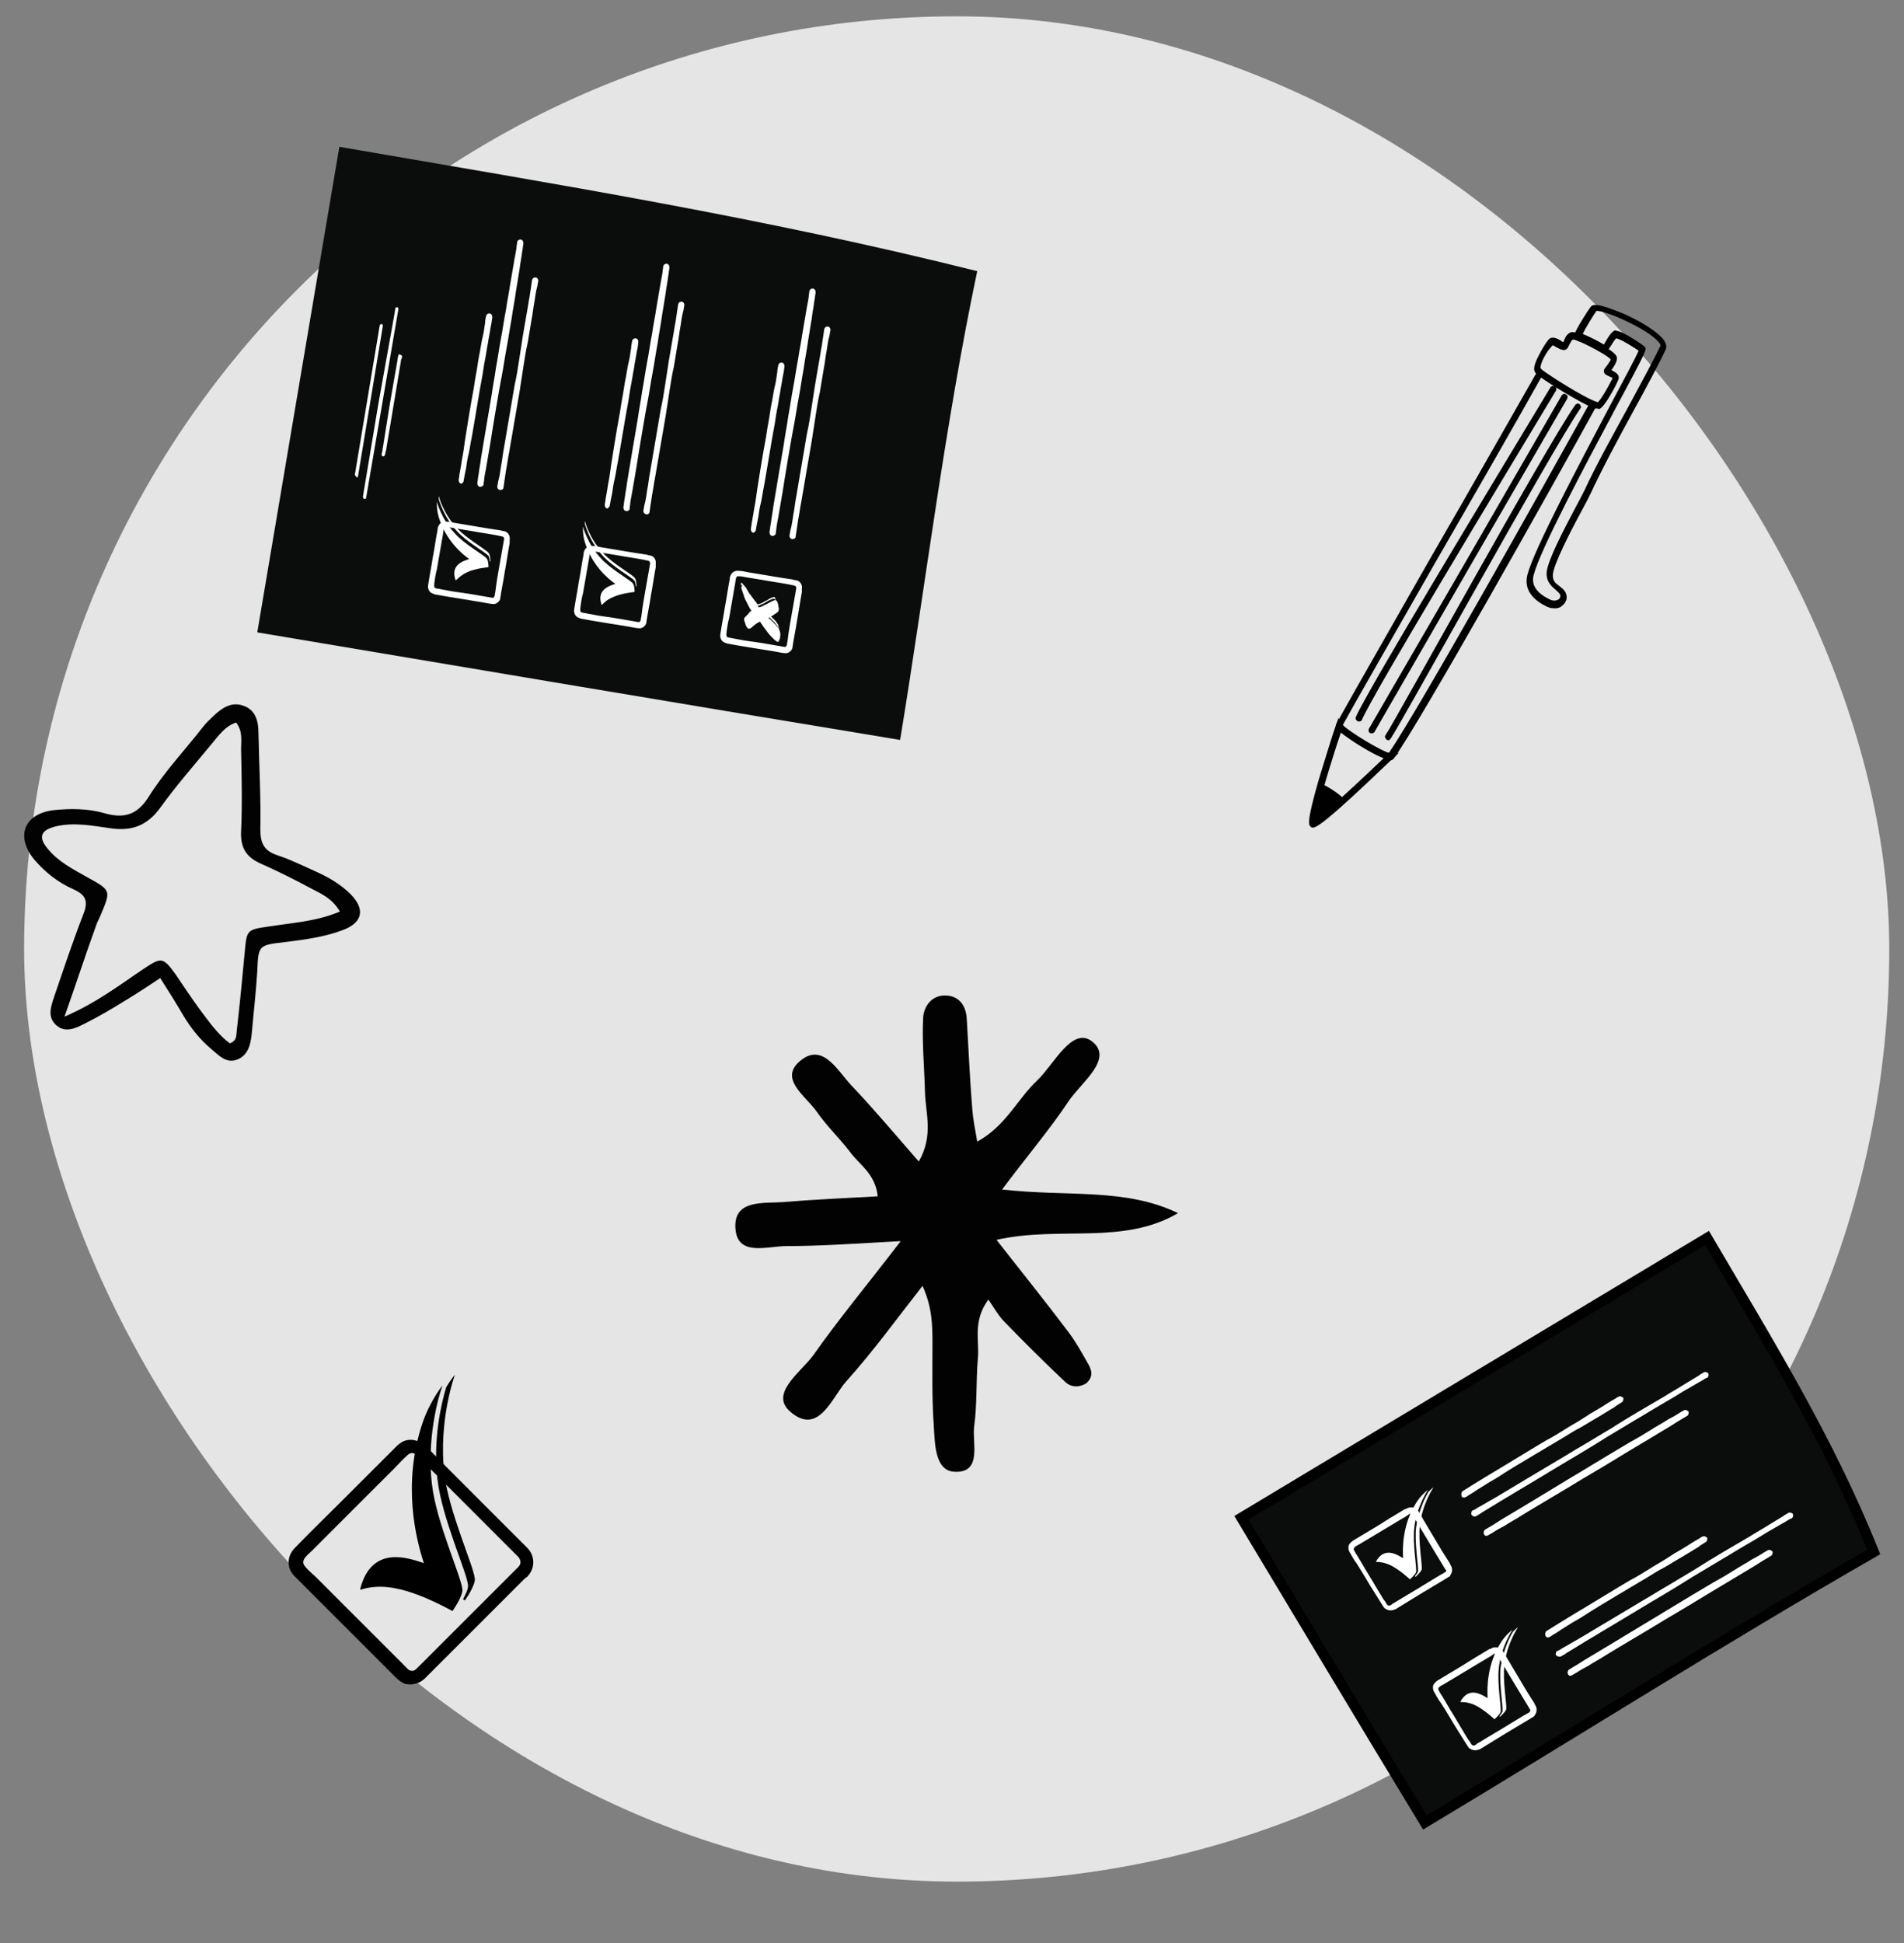 <svg width="49" height="50" viewBox="0 0 49 50" fill="none" xmlns="http://www.w3.org/2000/svg">
<rect x="0" y="0" width="49" height="50" fill="#808080" stroke="none"/>
<rect x="0.621" y="0.42" width="48" height="48" rx="24" fill="#E5E5E5"/>
<g clip-path="url(#clip0_741_26627)">
<path d="M25.149 6.978C24.317 10.93 23.821 15.041 23.165 19.041C17.645 18.13 12.141 17.201 6.621 16.273C7.325 12.114 8.029 7.938 8.733 3.778C14.301 4.738 19.661 5.602 25.149 6.978Z" fill="#0B0C0C"/>
<path d="M12.973 13.873C12.941 14.05 12.909 14.242 12.877 14.418C12.829 14.69 12.781 14.945 12.749 15.217C12.749 15.249 12.733 15.281 12.733 15.313C12.733 15.345 12.717 15.361 12.701 15.377C12.685 15.393 12.653 15.377 12.637 15.377C12.605 15.377 12.573 15.361 12.541 15.361C12.269 15.313 11.997 15.265 11.741 15.233C11.613 15.217 11.485 15.185 11.373 15.169C11.325 15.153 11.261 15.153 11.213 15.137C11.149 15.121 11.181 15.025 11.181 14.977C11.197 14.866 11.213 14.754 11.245 14.642C11.293 14.37 11.341 14.082 11.389 13.809C11.405 13.745 11.405 13.681 11.421 13.617C11.437 13.537 11.501 13.569 11.565 13.569C11.821 13.617 12.061 13.649 12.317 13.697C12.525 13.729 12.733 13.761 12.941 13.809C12.941 13.809 12.973 13.825 12.973 13.873C12.957 13.97 13.101 13.986 13.117 13.889C13.133 13.777 13.069 13.681 12.957 13.665C12.941 13.665 12.925 13.665 12.893 13.649C12.781 13.633 12.669 13.617 12.573 13.601C12.285 13.553 11.997 13.505 11.709 13.457C11.645 13.441 11.565 13.425 11.501 13.425C11.405 13.409 11.309 13.457 11.277 13.553C11.261 13.585 11.261 13.601 11.261 13.633C11.213 13.873 11.181 14.13 11.133 14.37C11.101 14.594 11.053 14.818 11.021 15.041C11.005 15.105 11.021 15.185 11.069 15.233C11.101 15.265 11.149 15.281 11.197 15.297C11.293 15.313 11.373 15.329 11.469 15.345C11.757 15.393 12.045 15.441 12.349 15.489C12.445 15.505 12.525 15.521 12.621 15.537C12.669 15.537 12.701 15.553 12.749 15.537C12.829 15.505 12.877 15.441 12.877 15.377C12.909 15.153 12.957 14.945 12.989 14.722C13.037 14.466 13.069 14.226 13.117 13.97C13.117 13.954 13.117 13.938 13.117 13.921C13.117 13.809 12.989 13.777 12.973 13.873Z" fill="white"/>
<path d="M11.933 12.37C11.933 12.338 11.949 12.306 11.949 12.274C11.965 12.194 11.981 12.114 11.997 12.034C12.013 11.921 12.029 11.793 12.061 11.681C12.093 11.537 12.109 11.393 12.141 11.249C12.173 11.089 12.365 9.905 12.397 9.761C12.429 9.601 12.445 9.441 12.477 9.281C12.509 9.137 12.525 8.977 12.557 8.833C12.573 8.705 12.605 8.577 12.621 8.449C12.637 8.353 12.637 8.385 12.653 8.289C12.653 8.241 12.669 8.209 12.669 8.161C12.669 8.113 12.653 8.081 12.605 8.065C12.557 8.065 12.525 8.081 12.509 8.129C12.509 8.161 12.493 8.193 12.493 8.225C12.477 8.305 12.493 8.273 12.477 8.353C12.461 8.465 12.445 8.593 12.413 8.705C12.381 8.849 12.365 8.993 12.333 9.137C12.301 9.297 12.285 9.457 12.253 9.617C12.221 9.777 12.205 9.937 12.173 10.098C12.141 10.242 11.949 11.409 11.933 11.569C11.917 11.697 11.885 11.825 11.869 11.954C11.853 12.05 11.837 12.13 11.821 12.226C11.821 12.274 11.805 12.306 11.805 12.354C11.805 12.402 11.821 12.434 11.869 12.45C11.885 12.434 11.933 12.418 11.933 12.37Z" fill="white"/>
<path d="M12.445 12.466C12.445 12.418 12.461 12.37 12.461 12.322C12.477 12.194 12.509 12.066 12.525 11.954C12.557 11.761 12.589 11.585 12.621 11.393C12.653 11.169 12.861 9.921 12.909 9.697C12.957 9.457 12.989 9.201 13.037 8.961C13.085 8.706 13.117 8.466 13.165 8.21C13.197 7.97 13.245 7.745 13.277 7.505C13.309 7.314 13.341 7.106 13.373 6.913C13.389 6.769 13.421 6.625 13.437 6.481C13.453 6.418 13.453 6.354 13.469 6.274C13.469 6.274 13.469 6.274 13.469 6.258C13.469 6.21 13.453 6.178 13.405 6.162C13.357 6.162 13.325 6.178 13.309 6.226C13.309 6.274 13.293 6.322 13.293 6.37C13.277 6.497 13.245 6.625 13.229 6.737C13.197 6.929 13.165 7.106 13.133 7.298C13.101 7.521 13.053 7.745 13.021 7.97C12.973 8.21 12.941 8.466 12.893 8.706C12.845 8.961 12.813 9.201 12.765 9.457C12.733 9.697 12.685 9.921 12.653 10.162C12.621 10.354 12.413 11.569 12.381 11.777C12.365 11.921 12.333 12.066 12.317 12.21C12.301 12.274 12.301 12.338 12.285 12.418C12.285 12.418 12.285 12.418 12.285 12.434C12.285 12.482 12.301 12.514 12.349 12.53C12.397 12.53 12.445 12.498 12.445 12.466Z" fill="white"/>
<path d="M12.957 12.546C12.957 12.514 12.973 12.466 12.973 12.434C12.989 12.322 13.005 12.226 13.021 12.114C13.053 11.954 13.069 11.809 13.101 11.649C13.133 11.457 13.341 10.258 13.373 10.066C13.405 9.858 13.437 9.65 13.469 9.442C13.501 9.234 13.533 9.026 13.581 8.818C13.613 8.626 13.645 8.434 13.677 8.242C13.709 8.082 13.725 7.906 13.757 7.746C13.773 7.634 13.789 7.506 13.821 7.394C13.837 7.346 13.837 7.282 13.853 7.234C13.853 7.186 13.837 7.154 13.789 7.138C13.741 7.138 13.709 7.154 13.693 7.202C13.693 7.234 13.677 7.282 13.677 7.314C13.661 7.426 13.645 7.522 13.629 7.634C13.597 7.794 13.581 7.938 13.549 8.098C13.517 8.29 13.485 8.482 13.453 8.658C13.421 8.866 13.389 9.074 13.357 9.282C13.325 9.49 13.293 9.698 13.245 9.906C13.213 10.098 13.005 11.313 12.973 11.505C12.941 11.665 12.925 11.841 12.893 12.002C12.877 12.114 12.861 12.242 12.829 12.354C12.813 12.402 12.813 12.466 12.797 12.514C12.797 12.562 12.813 12.594 12.861 12.61C12.909 12.61 12.957 12.594 12.957 12.546Z" fill="white"/>
<path d="M11.725 14.93C11.581 14.53 11.932 14.434 12.076 14.386C11.868 14.242 11.469 13.889 11.293 13.313C11.229 13.105 11.245 12.914 11.245 12.914C11.245 12.914 11.357 13.361 11.709 13.729C11.948 14.002 12.444 14.274 12.524 14.37C12.572 14.418 12.572 14.594 12.572 14.594C12.572 14.594 12.236 14.626 12.028 14.722C11.82 14.818 11.741 14.945 11.725 14.93C11.741 14.945 11.741 14.93 11.725 14.93Z" fill="white"/>
<path d="M11.293 12.77C11.293 12.77 11.405 13.217 11.757 13.585C11.997 13.857 12.493 14.13 12.573 14.226C12.621 14.274 12.621 14.45 12.621 14.45C12.621 14.45 12.621 14.45 12.605 14.45C12.605 14.402 12.589 14.338 12.573 14.306C12.493 14.21 11.997 13.938 11.757 13.665C11.485 13.377 11.357 13.041 11.309 12.898C11.277 12.834 11.293 12.77 11.293 12.77Z" fill="white"/>
<path d="M16.732 14.498C16.7 14.674 16.668 14.866 16.636 15.041C16.588 15.313 16.54 15.569 16.508 15.841C16.508 15.873 16.492 15.905 16.492 15.938C16.492 15.97 16.476 15.986 16.46 16.002C16.444 16.017 16.412 16.002 16.396 16.002C16.364 16.002 16.332 15.986 16.3 15.986C16.028 15.938 15.756 15.889 15.5 15.857C15.372 15.841 15.244 15.809 15.132 15.793C15.084 15.777 15.02 15.777 14.972 15.761C14.908 15.745 14.94 15.649 14.94 15.601C14.956 15.489 14.972 15.377 15.004 15.265C15.052 14.993 15.1 14.706 15.148 14.434C15.164 14.37 15.164 14.306 15.18 14.242C15.196 14.162 15.26 14.194 15.324 14.194C15.58 14.242 15.82 14.274 16.076 14.322C16.284 14.354 16.492 14.386 16.7 14.434C16.7 14.434 16.732 14.466 16.732 14.498C16.716 14.594 16.86 14.61 16.876 14.514C16.892 14.402 16.828 14.306 16.716 14.29C16.7 14.29 16.684 14.29 16.652 14.274C16.54 14.258 16.428 14.242 16.332 14.226C16.044 14.178 15.756 14.13 15.468 14.082C15.404 14.066 15.324 14.05 15.26 14.05C15.164 14.034 15.068 14.082 15.036 14.178C15.02 14.21 15.02 14.226 15.02 14.258C14.972 14.498 14.94 14.754 14.892 14.993C14.86 15.217 14.812 15.441 14.78 15.665C14.764 15.729 14.78 15.809 14.828 15.857C14.86 15.889 14.908 15.905 14.956 15.921C15.052 15.938 15.132 15.954 15.228 15.97C15.516 16.017 15.804 16.066 16.108 16.113C16.204 16.13 16.284 16.145 16.38 16.162C16.428 16.162 16.46 16.177 16.508 16.162C16.588 16.13 16.636 16.066 16.636 16.002C16.668 15.777 16.716 15.569 16.748 15.345C16.796 15.089 16.828 14.85 16.876 14.594C16.876 14.578 16.876 14.562 16.876 14.546C16.876 14.434 16.748 14.418 16.732 14.498Z" fill="white"/>
<path d="M15.693 13.009C15.693 12.977 15.709 12.945 15.709 12.914C15.725 12.834 15.741 12.754 15.757 12.674C15.773 12.562 15.789 12.434 15.82 12.322C15.852 12.178 15.868 12.034 15.9 11.889C15.932 11.729 16.125 10.546 16.157 10.402C16.189 10.242 16.204 10.082 16.236 9.922C16.268 9.778 16.285 9.618 16.317 9.474C16.332 9.346 16.364 9.217 16.381 9.089C16.396 8.994 16.396 9.026 16.413 8.93C16.413 8.882 16.428 8.85 16.428 8.802C16.428 8.754 16.413 8.722 16.364 8.706C16.317 8.706 16.285 8.722 16.268 8.77C16.268 8.802 16.253 8.834 16.253 8.866C16.236 8.946 16.253 8.914 16.236 8.994C16.221 9.106 16.204 9.234 16.172 9.346C16.14 9.49 16.125 9.633 16.093 9.777C16.061 9.938 16.044 10.098 16.012 10.258C15.98 10.418 15.964 10.578 15.932 10.738C15.9 10.882 15.709 12.05 15.693 12.21C15.677 12.338 15.645 12.466 15.629 12.594C15.613 12.69 15.597 12.77 15.581 12.866C15.581 12.914 15.565 12.945 15.565 12.993C15.565 13.041 15.581 13.073 15.629 13.089C15.645 13.073 15.693 13.041 15.693 13.009Z" fill="white"/>
<path d="M16.204 13.089C16.204 13.041 16.22 12.993 16.22 12.945C16.236 12.818 16.268 12.69 16.284 12.578C16.316 12.386 16.348 12.21 16.38 12.018C16.412 11.793 16.62 10.546 16.668 10.322C16.716 10.082 16.748 9.826 16.796 9.586C16.844 9.33 16.876 9.09 16.924 8.834C16.956 8.594 17.004 8.37 17.036 8.13C17.068 7.938 17.1 7.73 17.132 7.538C17.148 7.394 17.18 7.25 17.196 7.106C17.212 7.042 17.212 6.978 17.228 6.898C17.228 6.898 17.228 6.898 17.228 6.882C17.228 6.834 17.212 6.802 17.164 6.786C17.116 6.786 17.084 6.802 17.068 6.85C17.068 6.898 17.052 6.946 17.052 6.994C17.036 7.122 17.004 7.25 16.988 7.362C16.956 7.554 16.924 7.73 16.892 7.922C16.86 8.146 16.812 8.37 16.78 8.594C16.732 8.834 16.7 9.09 16.652 9.33C16.604 9.586 16.572 9.826 16.524 10.082C16.492 10.322 16.444 10.546 16.412 10.786C16.38 10.977 16.172 12.194 16.14 12.402C16.124 12.546 16.092 12.69 16.076 12.834C16.06 12.898 16.06 12.961 16.044 13.041C16.044 13.041 16.044 13.041 16.044 13.057C16.044 13.105 16.06 13.137 16.108 13.153C16.156 13.153 16.204 13.137 16.204 13.089Z" fill="white"/>
<path d="M16.717 13.169C16.717 13.137 16.733 13.089 16.733 13.057C16.749 12.945 16.765 12.85 16.781 12.738C16.813 12.578 16.829 12.434 16.861 12.274C16.893 12.082 17.101 10.882 17.133 10.69C17.165 10.482 17.197 10.274 17.229 10.066C17.261 9.858 17.293 9.65 17.341 9.442C17.373 9.25 17.405 9.058 17.437 8.866C17.469 8.706 17.485 8.53 17.517 8.37C17.533 8.258 17.549 8.13 17.581 8.018C17.597 7.97 17.597 7.906 17.613 7.858C17.613 7.81 17.597 7.778 17.549 7.762C17.501 7.762 17.469 7.778 17.453 7.826C17.453 7.858 17.437 7.906 17.437 7.938C17.421 8.05 17.405 8.146 17.389 8.258C17.357 8.418 17.341 8.562 17.309 8.722C17.277 8.914 17.245 9.106 17.213 9.282C17.181 9.49 17.149 9.698 17.117 9.906C17.085 10.114 17.053 10.322 17.005 10.53C16.973 10.722 16.765 11.938 16.733 12.13C16.701 12.29 16.685 12.466 16.653 12.626C16.637 12.738 16.621 12.866 16.589 12.977C16.573 13.025 16.573 13.089 16.557 13.137C16.557 13.185 16.573 13.217 16.621 13.233C16.669 13.249 16.717 13.217 16.717 13.169Z" fill="white"/>
<path d="M15.484 15.569C15.34 15.169 15.692 15.073 15.836 15.025C15.628 14.882 15.228 14.53 15.052 13.954C14.988 13.745 15.004 13.553 15.004 13.553C15.004 13.553 15.116 14.002 15.468 14.37C15.708 14.642 16.204 14.914 16.284 15.009C16.332 15.057 16.332 15.233 16.332 15.233C16.332 15.233 15.996 15.265 15.788 15.361C15.58 15.441 15.5 15.569 15.484 15.569C15.5 15.569 15.5 15.569 15.484 15.569Z" fill="white"/>
<path d="M15.052 13.409C15.052 13.409 15.164 13.857 15.516 14.226C15.756 14.498 16.252 14.77 16.332 14.866C16.38 14.914 16.38 15.089 16.38 15.089C16.38 15.089 16.38 15.089 16.364 15.089C16.364 15.041 16.348 14.977 16.332 14.945C16.252 14.85 15.756 14.578 15.516 14.306C15.244 14.018 15.116 13.681 15.068 13.537C15.036 13.457 15.052 13.409 15.052 13.409Z" fill="white"/>
<path d="M20.493 15.137C20.461 15.313 20.429 15.505 20.397 15.681C20.349 15.954 20.301 16.209 20.269 16.482C20.269 16.514 20.253 16.546 20.253 16.578C20.253 16.61 20.237 16.625 20.221 16.642C20.205 16.657 20.173 16.642 20.157 16.642C20.125 16.642 20.093 16.625 20.061 16.625C19.789 16.578 19.517 16.529 19.261 16.497C19.133 16.482 19.005 16.45 18.893 16.433C18.845 16.418 18.781 16.418 18.733 16.401C18.669 16.386 18.701 16.29 18.701 16.241C18.717 16.13 18.733 16.017 18.765 15.905C18.813 15.633 18.861 15.345 18.909 15.073C18.925 15.009 18.925 14.945 18.941 14.882C18.957 14.802 19.021 14.834 19.085 14.834C19.341 14.882 19.581 14.914 19.837 14.961C20.045 14.993 20.253 15.025 20.461 15.073C20.461 15.073 20.493 15.089 20.493 15.137C20.477 15.233 20.621 15.249 20.637 15.153C20.653 15.041 20.589 14.945 20.477 14.93C20.461 14.93 20.445 14.93 20.413 14.914C20.301 14.898 20.189 14.882 20.093 14.866C19.805 14.818 19.517 14.77 19.229 14.722C19.165 14.706 19.085 14.69 19.021 14.69C18.925 14.674 18.829 14.722 18.797 14.818C18.781 14.85 18.781 14.866 18.781 14.898C18.733 15.137 18.701 15.393 18.653 15.633C18.621 15.857 18.573 16.081 18.541 16.305C18.525 16.369 18.541 16.45 18.589 16.497C18.621 16.529 18.669 16.546 18.717 16.561C18.813 16.578 18.893 16.593 18.989 16.61C19.277 16.657 19.565 16.706 19.869 16.753C19.965 16.77 20.045 16.785 20.141 16.802C20.189 16.802 20.221 16.817 20.269 16.802C20.349 16.77 20.397 16.706 20.397 16.642C20.429 16.418 20.477 16.209 20.509 15.986C20.557 15.729 20.589 15.489 20.637 15.233C20.637 15.217 20.637 15.201 20.637 15.185C20.637 15.073 20.509 15.041 20.493 15.137Z" fill="white"/>
<path d="M19.453 13.633C19.453 13.601 19.469 13.569 19.469 13.537C19.485 13.457 19.501 13.377 19.517 13.297C19.533 13.185 19.549 13.057 19.581 12.945C19.613 12.802 19.629 12.658 19.661 12.514C19.693 12.354 19.885 11.169 19.917 11.025C19.949 10.866 19.965 10.706 19.997 10.546C20.029 10.402 20.045 10.242 20.077 10.098C20.093 9.969 20.125 9.841 20.141 9.713C20.157 9.617 20.157 9.649 20.173 9.553C20.173 9.505 20.189 9.473 20.189 9.425C20.189 9.377 20.173 9.345 20.125 9.329C20.077 9.329 20.045 9.345 20.029 9.393C20.029 9.425 20.013 9.457 20.013 9.489C19.997 9.569 20.013 9.537 19.997 9.617C19.981 9.729 19.965 9.857 19.933 9.969C19.901 10.114 19.885 10.258 19.853 10.402C19.821 10.562 19.805 10.722 19.773 10.882C19.741 11.041 19.725 11.201 19.693 11.361C19.661 11.505 19.469 12.674 19.453 12.834C19.437 12.961 19.405 13.089 19.389 13.217C19.373 13.313 19.357 13.393 19.341 13.489C19.341 13.537 19.325 13.569 19.325 13.617C19.325 13.665 19.341 13.697 19.389 13.713C19.405 13.697 19.453 13.681 19.453 13.633Z" fill="white"/>
<path d="M19.965 13.729C19.965 13.681 19.981 13.633 19.981 13.585C19.997 13.457 20.029 13.329 20.045 13.217C20.077 13.025 20.109 12.85 20.141 12.658C20.173 12.434 20.381 11.185 20.429 10.961C20.477 10.722 20.509 10.466 20.557 10.226C20.605 9.969 20.637 9.729 20.685 9.473C20.717 9.233 20.765 9.009 20.797 8.769C20.829 8.577 20.861 8.369 20.893 8.177C20.909 8.033 20.941 7.889 20.957 7.745C20.973 7.681 20.973 7.617 20.989 7.537C20.989 7.537 20.989 7.537 20.989 7.521C20.989 7.473 20.973 7.441 20.925 7.425C20.877 7.425 20.845 7.441 20.829 7.489C20.829 7.537 20.813 7.585 20.813 7.633C20.797 7.761 20.765 7.889 20.749 8.001C20.717 8.193 20.685 8.369 20.653 8.561C20.621 8.785 20.573 9.009 20.541 9.233C20.493 9.473 20.461 9.729 20.413 9.969C20.365 10.226 20.333 10.466 20.285 10.722C20.253 10.961 20.205 11.185 20.173 11.425C20.141 11.617 19.933 12.834 19.901 13.041C19.885 13.185 19.853 13.329 19.837 13.473C19.821 13.537 19.821 13.601 19.805 13.681C19.805 13.681 19.805 13.681 19.805 13.697C19.805 13.745 19.821 13.777 19.869 13.793C19.917 13.793 19.965 13.761 19.965 13.729Z" fill="white"/>
<path d="M20.477 13.809C20.477 13.777 20.493 13.729 20.493 13.697C20.509 13.585 20.525 13.489 20.541 13.377C20.573 13.217 20.589 13.073 20.621 12.914C20.653 12.722 20.861 11.521 20.893 11.329C20.925 11.121 20.957 10.914 20.989 10.706C21.021 10.498 21.053 10.29 21.101 10.082C21.133 9.889 21.165 9.697 21.197 9.505C21.229 9.345 21.245 9.169 21.277 9.009C21.293 8.897 21.309 8.769 21.341 8.657C21.357 8.609 21.357 8.545 21.373 8.497C21.373 8.449 21.357 8.417 21.309 8.401C21.261 8.401 21.229 8.417 21.213 8.465C21.213 8.497 21.197 8.545 21.197 8.577C21.181 8.689 21.165 8.785 21.149 8.897C21.117 9.057 21.101 9.201 21.069 9.361C21.037 9.553 21.005 9.745 20.973 9.921C20.941 10.13 20.909 10.338 20.877 10.546C20.845 10.754 20.813 10.961 20.765 11.169C20.733 11.361 20.525 12.578 20.493 12.77C20.461 12.93 20.445 13.105 20.413 13.265C20.397 13.377 20.381 13.505 20.349 13.617C20.333 13.665 20.333 13.729 20.317 13.777C20.317 13.825 20.333 13.857 20.381 13.873C20.429 13.873 20.477 13.857 20.477 13.809Z" fill="white"/>
<path d="M9.421 12.818L9.837 10.386L10.253 7.954C10.253 7.922 10.237 7.906 10.221 7.906C10.189 7.906 10.173 7.922 10.173 7.938C10.173 7.97 10.157 8.018 10.157 8.05L9.741 10.37L9.357 12.674C9.357 12.706 9.341 12.754 9.341 12.786C9.341 12.818 9.357 12.834 9.373 12.834C9.389 12.85 9.421 12.834 9.421 12.818Z" fill="white"/>
<path d="M9.213 12.258L9.533 10.322L9.853 8.386C9.853 8.354 9.837 8.338 9.821 8.338C9.805 8.338 9.773 8.354 9.773 8.37C9.773 8.402 9.757 8.434 9.757 8.466L9.453 10.29L9.149 12.114C9.149 12.146 9.133 12.178 9.133 12.21C9.133 12.226 9.149 12.258 9.165 12.258C9.181 12.306 9.197 12.29 9.213 12.258Z" fill="white"/>
<path d="M10.253 9.137C10.253 9.169 10.237 9.185 10.237 9.217C10.221 9.265 10.237 9.249 10.221 9.313L10.029 10.418L9.853 11.521C9.837 11.569 9.853 11.553 9.837 11.617C9.837 11.649 9.821 11.665 9.821 11.697C9.821 11.713 9.837 11.745 9.853 11.745C9.885 11.745 9.901 11.729 9.901 11.713L9.917 11.665C9.917 11.617 9.917 11.649 9.933 11.601L10.125 10.45L10.317 9.297C10.317 9.249 10.317 9.281 10.333 9.233L10.349 9.185C10.349 9.153 10.333 9.137 10.317 9.137C10.285 9.105 10.253 9.121 10.253 9.137Z" fill="white"/>
<path d="M20.045 16.194C20.029 16.162 20.029 16.13 19.997 16.098C19.981 16.082 19.965 16.066 19.949 16.034L19.933 16.018C19.901 15.986 19.869 15.954 19.821 15.906C19.805 15.89 19.789 15.874 19.773 15.858C19.789 15.858 19.805 15.842 19.821 15.842C19.853 15.874 19.885 15.906 19.933 15.954L19.949 15.97C19.965 15.986 19.981 16.002 19.997 16.034C20.029 16.066 20.045 16.13 20.045 16.194Z" fill="white"/>
<path d="M20.013 15.553C20.013 15.521 19.997 15.473 19.965 15.441C19.949 15.425 19.933 15.409 19.917 15.409C19.901 15.409 19.869 15.409 19.853 15.425C19.805 15.441 19.741 15.473 19.693 15.505C19.677 15.521 19.645 15.537 19.629 15.537C19.597 15.553 19.565 15.569 19.533 15.585H19.517C19.517 15.585 19.501 15.585 19.501 15.601C19.485 15.585 19.485 15.585 19.469 15.569L19.453 15.553C19.437 15.537 19.421 15.505 19.405 15.489C19.373 15.441 19.341 15.409 19.309 15.361C19.277 15.313 19.261 15.281 19.229 15.233C19.229 15.217 19.213 15.217 19.213 15.201C19.181 15.153 19.165 15.105 19.117 15.073C19.101 15.057 19.085 15.057 19.069 15.057C19.069 15.041 19.069 15.025 19.069 15.009C19.069 14.993 19.069 14.993 19.069 14.993C19.069 14.993 19.085 14.993 19.101 15.009C19.133 15.041 19.165 15.089 19.197 15.121C19.197 15.137 19.213 15.137 19.213 15.153C19.245 15.201 19.261 15.249 19.293 15.281C19.325 15.329 19.357 15.361 19.389 15.409C19.405 15.425 19.421 15.457 19.437 15.473L19.453 15.489C19.469 15.505 19.469 15.521 19.485 15.537L19.501 15.553H19.517C19.517 15.553 19.533 15.537 19.549 15.537H19.565C19.597 15.521 19.629 15.505 19.661 15.489C19.677 15.473 19.709 15.457 19.725 15.457C19.773 15.425 19.821 15.393 19.869 15.377C19.885 15.377 19.901 15.361 19.917 15.361C19.933 15.361 19.949 15.377 19.949 15.393C19.965 15.425 19.981 15.457 19.981 15.505C20.013 15.505 20.013 15.521 20.013 15.553Z" fill="white"/>
<path d="M19.341 15.714L19.325 15.698C19.309 15.682 19.309 15.666 19.293 15.65C19.277 15.602 19.245 15.57 19.229 15.522C19.197 15.458 19.165 15.41 19.149 15.346C19.133 15.298 19.117 15.25 19.101 15.202C19.085 15.17 19.069 15.122 19.085 15.09C19.085 15.058 19.133 15.058 19.149 15.09C19.197 15.122 19.213 15.17 19.245 15.218C19.277 15.266 19.309 15.33 19.341 15.378C19.373 15.426 19.405 15.458 19.437 15.506C19.453 15.522 19.469 15.554 19.485 15.57C19.501 15.586 19.517 15.618 19.533 15.634C19.549 15.618 19.565 15.618 19.581 15.618C19.613 15.602 19.645 15.586 19.677 15.57C19.757 15.538 19.821 15.49 19.901 15.458C19.917 15.458 19.933 15.442 19.949 15.442C19.965 15.442 19.981 15.458 19.997 15.474C20.013 15.506 20.029 15.554 20.029 15.586C20.045 15.65 20.061 15.73 19.997 15.762C19.965 15.794 19.917 15.81 19.885 15.842C19.853 15.858 19.805 15.874 19.773 15.906C19.789 15.906 19.789 15.922 19.805 15.922C19.821 15.938 19.837 15.954 19.853 15.97C19.885 16.002 19.917 16.034 19.965 16.082C19.981 16.114 20.013 16.13 20.029 16.162C20.077 16.226 20.093 16.322 20.077 16.386C20.077 16.402 20.077 16.434 20.061 16.45C20.061 16.466 20.045 16.498 20.029 16.514C19.997 16.53 19.965 16.482 19.933 16.466C19.901 16.434 19.869 16.402 19.837 16.37C19.773 16.306 19.725 16.226 19.661 16.146C19.629 16.114 19.613 16.066 19.581 16.034C19.581 16.018 19.565 16.018 19.565 16.002C19.549 15.986 19.437 16.066 19.421 16.082C19.373 16.114 19.341 16.162 19.293 16.178C19.245 16.194 19.213 16.13 19.197 16.098C19.181 16.05 19.165 16.002 19.149 15.954C19.149 15.938 19.149 15.906 19.165 15.89C19.197 15.858 19.229 15.826 19.261 15.794C19.293 15.746 19.309 15.73 19.341 15.714Z" fill="white"/>
<path d="M13.34 40.322C13.02 40.642 12.684 40.977 12.364 41.297C11.884 41.778 11.404 42.258 10.924 42.737C10.86 42.801 10.812 42.849 10.748 42.913C10.7 42.962 10.652 43.01 10.588 42.993C10.524 42.993 10.492 42.946 10.444 42.898C10.38 42.834 10.316 42.77 10.268 42.721C9.788 42.242 9.308 41.761 8.812 41.266C8.588 41.041 8.364 40.818 8.14 40.593C8.044 40.498 7.916 40.401 7.836 40.289C7.724 40.145 7.932 40.002 8.028 39.906C8.236 39.697 8.428 39.505 8.636 39.297C9.132 38.801 9.644 38.289 10.14 37.794C10.252 37.681 10.364 37.553 10.492 37.441C10.636 37.313 10.748 37.458 10.844 37.569C11.292 38.017 11.756 38.481 12.204 38.929C12.588 39.313 12.956 39.681 13.34 40.066C13.404 40.145 13.42 40.242 13.34 40.322C13.18 40.481 13.436 40.737 13.58 40.562C13.772 40.353 13.772 40.05 13.58 39.842C13.548 39.809 13.516 39.778 13.468 39.73C13.276 39.538 13.084 39.346 12.876 39.138C12.348 38.609 11.836 38.097 11.308 37.569C11.18 37.441 11.068 37.313 10.94 37.202C10.764 37.041 10.492 36.993 10.3 37.138C10.252 37.169 10.204 37.218 10.156 37.266C9.708 37.714 9.26 38.161 8.812 38.609C8.412 39.01 7.996 39.41 7.596 39.825C7.468 39.953 7.404 40.114 7.436 40.289C7.452 40.417 7.532 40.514 7.612 40.593C7.772 40.754 7.932 40.913 8.092 41.074C8.62 41.602 9.148 42.13 9.676 42.657C9.836 42.818 10.012 42.993 10.172 43.154C10.252 43.233 10.332 43.297 10.428 43.33C10.62 43.377 10.812 43.313 10.94 43.185C11.34 42.785 11.724 42.401 12.124 42.002C12.572 41.553 13.036 41.09 13.484 40.642C13.516 40.609 13.532 40.593 13.564 40.562C13.756 40.401 13.5 40.161 13.34 40.322Z" fill="black"/>
<path d="M9.276 40.865C9.58 39.745 10.524 40.097 10.908 40.225C10.7 39.586 10.348 38.178 10.876 36.609C11.068 36.05 11.388 35.65 11.388 35.65C11.388 35.65 10.956 36.818 11.116 38.194C11.228 39.169 11.868 40.562 11.9 40.898C11.916 41.074 11.644 41.458 11.644 41.458C11.644 41.458 10.86 41.01 10.22 40.882C9.644 40.754 9.276 40.913 9.276 40.913V40.865Z" fill="black"/>
<path d="M11.708 35.377C11.708 35.377 11.276 36.545 11.436 37.922C11.548 38.898 12.188 40.289 12.22 40.626C12.236 40.801 11.964 41.185 11.964 41.185C11.964 41.185 11.948 41.169 11.916 41.154C11.98 41.026 12.06 40.882 12.044 40.785C12.012 40.45 11.372 39.057 11.26 38.081C11.132 37.01 11.372 36.066 11.484 35.697C11.596 35.505 11.708 35.377 11.708 35.377Z" fill="black"/>
<path d="M33.773 21.297C33.757 21.297 33.741 21.282 33.741 21.282C33.677 21.233 33.613 21.201 33.933 20.081C34.109 19.506 34.301 18.881 34.381 18.657L34.445 18.482L34.541 18.642C34.621 18.785 35.613 19.378 35.773 19.378H35.997L35.789 19.57C34.141 21.154 33.869 21.314 33.773 21.297ZM34.509 18.849C34.301 19.457 33.917 20.706 33.869 21.073C34.029 20.962 34.461 20.61 35.613 19.506C35.293 19.393 34.749 19.041 34.509 18.849Z" fill="black"/>
<path d="M35.741 19.553C35.453 19.506 34.493 18.898 34.397 18.738C34.381 18.706 34.381 18.674 34.381 18.657C34.397 18.593 34.941 17.649 36.781 14.418C37.885 12.514 39.005 10.53 39.565 9.554L39.613 9.474L39.693 9.538C39.949 9.73 40.717 10.21 41.037 10.338L41.133 10.37L41.085 10.45C39.917 12.578 36.541 18.593 35.869 19.521C35.853 19.538 35.821 19.57 35.773 19.57C35.757 19.553 35.741 19.553 35.741 19.553ZM34.557 18.657C34.701 18.817 35.549 19.329 35.741 19.378C36.445 18.369 39.677 12.594 40.877 10.434C40.557 10.274 39.949 9.922 39.661 9.714C39.101 10.722 37.997 12.642 36.925 14.498C35.837 16.401 34.701 18.386 34.557 18.657Z" fill="black"/>
<path d="M41.085 10.514C41.053 10.514 41.021 10.498 40.973 10.482C40.653 10.354 39.853 9.858 39.597 9.666C39.533 9.618 39.501 9.586 39.501 9.57C39.485 9.538 39.437 9.458 39.597 9.154C39.677 8.994 39.773 8.834 39.853 8.738C39.933 8.642 40.077 8.706 40.173 8.77C40.189 8.786 40.221 8.802 40.237 8.802C40.237 8.786 40.253 8.77 40.253 8.754C40.285 8.674 40.333 8.578 40.445 8.546C40.477 8.546 40.525 8.546 40.653 8.594C40.845 8.674 41.149 8.818 41.341 8.946C41.565 9.09 41.613 9.154 41.613 9.218C41.613 9.314 41.533 9.442 41.469 9.522C41.549 9.57 41.709 9.634 41.645 9.778C41.613 9.858 41.533 10.018 41.437 10.178C41.277 10.45 41.197 10.514 41.149 10.53C41.149 10.514 41.117 10.514 41.085 10.514ZM39.645 9.474C39.645 9.474 39.661 9.49 39.693 9.522C39.949 9.714 40.717 10.194 41.037 10.322C41.069 10.338 41.101 10.338 41.117 10.354C41.197 10.29 41.373 9.986 41.501 9.73C41.485 9.714 41.437 9.698 41.405 9.682C41.341 9.65 41.293 9.634 41.277 9.57C41.277 9.538 41.277 9.506 41.293 9.49C41.357 9.41 41.437 9.298 41.453 9.25C41.437 9.234 41.389 9.186 41.261 9.106C41.069 8.994 40.781 8.834 40.589 8.77C40.525 8.738 40.493 8.738 40.477 8.738C40.445 8.754 40.429 8.802 40.397 8.85C40.365 8.914 40.349 8.962 40.301 8.994C40.237 9.026 40.157 8.994 40.077 8.946C40.045 8.93 39.981 8.898 39.965 8.882C39.789 9.042 39.629 9.378 39.645 9.474Z" fill="black"/>
<path d="M39.949 15.649C39.901 15.649 39.868 15.633 39.821 15.617C39.517 15.473 39.197 15.217 39.309 14.786C39.484 14.13 40.605 12.018 41.42 10.466C41.773 9.81 42.093 9.202 42.172 9.026C42.044 8.93 41.693 8.722 41.596 8.706C41.548 8.738 41.453 8.914 41.404 8.978C41.389 9.01 41.373 9.042 41.356 9.058L41.309 9.122L41.228 9.074C41.036 8.962 40.748 8.802 40.556 8.738L40.525 8.722L40.508 8.69C40.508 8.674 40.492 8.658 40.508 8.642C40.525 8.514 40.877 7.97 40.941 7.89C40.972 7.858 41.036 7.778 41.565 7.986C41.868 8.098 42.188 8.258 42.428 8.418C42.797 8.658 42.941 8.85 42.861 9.01C42.7 9.346 42.397 9.922 42.044 10.562C41.66 11.265 41.228 12.066 40.925 12.722C40.877 12.818 40.797 12.977 40.7 13.153C40.413 13.681 39.996 14.498 39.965 14.77C39.949 14.945 40.029 15.009 40.141 15.089C40.221 15.153 40.3 15.217 40.316 15.329C40.333 15.425 40.285 15.521 40.205 15.585C40.141 15.649 40.044 15.665 39.949 15.649ZM41.612 8.514C41.804 8.546 42.285 8.882 42.316 8.914C42.397 8.978 42.397 8.978 41.565 10.53C40.797 11.97 39.629 14.162 39.468 14.802C39.404 15.057 39.548 15.265 39.885 15.425C39.965 15.473 40.06 15.457 40.108 15.425C40.141 15.409 40.157 15.361 40.157 15.329C40.157 15.281 40.108 15.249 40.044 15.185C39.932 15.089 39.788 14.977 39.804 14.722C39.837 14.402 40.252 13.617 40.556 13.041C40.653 12.866 40.733 12.706 40.781 12.61C41.084 11.954 41.532 11.153 41.916 10.45C42.269 9.794 42.572 9.234 42.733 8.898C42.733 8.882 42.733 8.85 42.684 8.802C42.413 8.466 41.276 7.97 41.084 8.002C41.005 8.114 40.797 8.45 40.733 8.594C40.892 8.658 41.117 8.77 41.276 8.866C41.404 8.642 41.484 8.514 41.581 8.498C41.581 8.514 41.596 8.514 41.612 8.514Z" fill="black"/>
<path fill-rule="evenodd" clip-rule="evenodd" d="M39.901 9.969C38.349 12.546 35.229 17.698 34.893 18.45C34.877 18.497 34.893 18.529 34.941 18.561C34.989 18.578 35.037 18.561 35.053 18.514C35.389 17.762 38.493 12.626 40.045 10.05C40.061 10.018 40.061 9.969 40.013 9.937C39.981 9.921 39.917 9.937 39.901 9.969Z" fill="black"/>
<path fill-rule="evenodd" clip-rule="evenodd" d="M35.373 18.834C37.021 15.97 38.669 13.121 40.333 10.258C40.349 10.226 40.349 10.178 40.301 10.146C40.269 10.13 40.221 10.13 40.189 10.178C38.541 13.041 36.893 15.889 35.229 18.753C35.213 18.785 35.213 18.834 35.261 18.866C35.309 18.881 35.357 18.866 35.373 18.834Z" fill="black"/>
<path fill-rule="evenodd" clip-rule="evenodd" d="M35.788 19.009C36.029 18.674 39.901 11.633 40.669 10.514C40.7 10.482 40.684 10.434 40.653 10.402C40.62 10.37 40.572 10.386 40.541 10.418C39.757 11.537 35.885 18.593 35.66 18.913C35.629 18.945 35.645 18.994 35.676 19.026C35.709 19.058 35.757 19.058 35.788 19.009Z" fill="black"/>
<path fill-rule="evenodd" clip-rule="evenodd" d="M34.605 20.593C34.509 20.433 33.997 20.13 33.981 20.177C33.933 20.386 33.709 21.233 33.725 21.265C33.741 21.297 34.605 20.593 34.605 20.593Z" fill="black"/>
<path d="M27.981 35.057C27.837 34.801 27.693 34.545 27.517 34.306C26.941 33.538 26.333 32.785 25.645 31.905C27.293 31.538 28.893 32.05 30.317 31.218C28.957 30.561 27.485 30.802 25.789 30.61C26.461 29.713 27.021 29.058 27.501 28.337C27.821 27.858 28.669 27.25 28.109 26.802C27.597 26.401 27.133 27.378 26.701 27.794C26.189 28.273 25.885 28.977 25.149 29.378C25.085 29.009 25.037 28.77 25.021 28.529C24.957 27.745 24.925 26.962 24.877 26.177C24.845 25.858 24.669 25.617 24.317 25.617C23.965 25.617 23.773 25.905 23.757 26.194C23.725 26.834 23.789 27.474 23.805 28.113C23.821 28.657 24.029 29.218 23.645 29.89C23.005 29.154 22.477 28.529 21.917 27.938C21.565 27.57 21.197 26.849 20.637 27.265C19.997 27.745 20.733 28.194 21.021 28.61C21.277 28.977 21.597 29.282 21.869 29.634C22.109 29.97 22.525 30.194 22.589 30.785C21.741 30.834 20.957 30.866 20.189 30.93C19.677 30.977 18.893 30.849 18.925 31.585C18.957 32.353 19.741 32.066 20.237 32.066C21.117 32.066 22.013 32.002 23.181 31.938C22.285 33.105 21.565 33.969 20.925 34.882C20.589 35.33 19.789 35.873 20.349 36.337C21.069 36.946 21.405 35.969 21.773 35.553C22.477 34.77 23.101 33.906 23.741 33.09C23.997 33.65 23.997 34.13 23.997 34.593C23.997 35.282 23.981 35.969 24.029 36.657C24.061 37.121 24.045 37.858 24.573 37.873C25.277 37.906 25.021 37.138 25.069 36.721C25.149 36.145 25.117 35.538 25.165 34.962C25.213 34.514 25.021 34.002 25.437 33.441C25.597 33.681 25.709 33.873 25.837 34.002C26.349 34.529 26.877 35.057 27.405 35.553C27.549 35.697 27.757 35.714 27.949 35.602C28.173 35.41 28.077 35.218 27.981 35.057Z" fill="#020202"/>
<path d="M9.02 23.009C8.764 22.753 8.46 22.578 8.14 22.433C7.82 22.29 7.5 22.13 7.164 22.017C6.796 21.905 6.7 21.698 6.7 21.346C6.716 20.514 6.668 19.698 6.652 18.866C6.652 18.578 6.588 18.273 6.268 18.162C5.964 18.049 5.724 18.209 5.5 18.418C5.404 18.514 5.292 18.61 5.212 18.721C4.748 19.314 4.22 19.873 3.82 20.514C3.516 20.994 3.164 21.058 2.7 20.93C2.268 20.802 1.804 20.802 1.372 20.849C0.62 20.945 0.396 21.521 0.876 22.113C1.148 22.433 1.484 22.706 1.884 22.881C2.204 23.026 2.284 23.186 2.14 23.538C1.868 24.241 1.628 24.962 1.388 25.666C1.308 25.905 1.212 26.177 1.452 26.386C1.692 26.593 1.964 26.45 2.188 26.337C2.54 26.162 2.892 25.953 3.228 25.745C3.516 25.57 3.788 25.393 4.124 25.169C4.348 25.521 4.54 25.826 4.716 26.13C4.908 26.45 5.148 26.753 5.436 26.994C5.628 27.154 5.82 27.378 6.108 27.265C6.38 27.154 6.444 26.898 6.476 26.625C6.524 26.081 6.588 25.538 6.62 25.009C6.652 24.322 6.636 24.322 7.356 24.241C7.852 24.177 8.348 24.113 8.812 23.938C9.34 23.745 9.404 23.393 9.02 23.009ZM6.924 23.841C6.364 23.922 6.348 23.922 6.3 24.482C6.236 25.169 6.172 25.841 6.092 26.529C6.076 26.642 6.108 26.77 5.916 26.849C5.612 26.625 5.388 26.305 5.148 25.985C4.924 25.681 4.716 25.361 4.508 25.058C4.204 24.642 4.156 24.625 3.724 24.913C3.1 25.329 2.508 25.794 1.66 26.162C1.964 25.297 2.204 24.561 2.476 23.809C2.508 23.713 2.556 23.634 2.588 23.553C2.86 22.913 2.86 22.913 2.252 22.578C1.884 22.369 1.5 22.177 1.228 21.841C0.972 21.538 1.052 21.361 1.436 21.265C1.916 21.154 2.38 21.25 2.844 21.314C3.388 21.393 3.788 21.25 4.124 20.785C4.54 20.209 5.004 19.681 5.452 19.137C5.628 18.93 5.788 18.689 6.076 18.593C6.252 18.817 6.204 19.058 6.204 19.282C6.22 19.985 6.236 20.706 6.204 21.41C6.188 21.826 6.348 22.066 6.716 22.226C7.148 22.418 7.564 22.625 7.98 22.849C8.252 22.994 8.54 23.105 8.748 23.457C8.14 23.713 7.532 23.745 6.924 23.841Z" fill="#020202"/>
<path d="M48.221 39.938C44.349 42.161 40.509 44.593 36.669 46.898C35.085 44.289 33.517 41.666 31.949 39.057C35.949 36.657 39.933 34.258 43.933 31.858C45.501 34.529 47.069 37.057 48.221 39.938Z" fill="#0B0C0C" stroke="black" stroke-width="0.267" stroke-miterlimit="10"/>
<path d="M37.181 40.465C37.005 40.562 36.829 40.674 36.669 40.77C36.413 40.93 36.157 41.074 35.901 41.234C35.869 41.25 35.837 41.266 35.805 41.298C35.773 41.314 35.757 41.33 35.725 41.313C35.693 41.297 35.693 41.282 35.677 41.266C35.661 41.233 35.645 41.202 35.613 41.17C35.453 40.914 35.309 40.658 35.149 40.402C35.085 40.29 35.005 40.162 34.941 40.05C34.909 40.002 34.877 39.954 34.845 39.89C34.813 39.826 34.909 39.778 34.973 39.745C35.085 39.681 35.181 39.618 35.293 39.554C35.565 39.394 35.821 39.234 36.093 39.074C36.157 39.042 36.221 38.994 36.269 38.962C36.349 38.93 36.365 38.994 36.397 39.058C36.541 39.298 36.685 39.538 36.829 39.778C36.957 39.986 37.069 40.178 37.197 40.386C37.229 40.401 37.229 40.434 37.181 40.465C37.101 40.514 37.181 40.658 37.261 40.594C37.357 40.53 37.405 40.402 37.341 40.29C37.325 40.274 37.325 40.258 37.309 40.225C37.245 40.13 37.181 40.018 37.117 39.922C36.957 39.65 36.781 39.362 36.621 39.09C36.589 39.026 36.541 38.962 36.509 38.898C36.445 38.802 36.349 38.77 36.237 38.802C36.205 38.818 36.189 38.834 36.157 38.834C35.917 38.978 35.677 39.121 35.453 39.266C35.245 39.394 35.021 39.522 34.813 39.65C34.749 39.698 34.701 39.745 34.701 39.825C34.701 39.873 34.717 39.922 34.749 39.97C34.797 40.05 34.845 40.145 34.909 40.225C35.085 40.498 35.245 40.786 35.421 41.058C35.469 41.138 35.533 41.234 35.581 41.313C35.613 41.362 35.629 41.394 35.677 41.41C35.757 41.458 35.837 41.442 35.917 41.41C36.125 41.282 36.333 41.154 36.541 41.026C36.781 40.882 37.021 40.738 37.261 40.594C37.277 40.578 37.293 40.578 37.309 40.562C37.357 40.546 37.277 40.417 37.181 40.465Z" fill="white"/>
<path d="M37.709 38.53C37.741 38.514 37.773 38.498 37.789 38.482C37.869 38.434 37.949 38.386 38.013 38.338C38.125 38.274 38.237 38.194 38.349 38.13C38.493 38.05 38.621 37.969 38.765 37.873C38.909 37.778 40.045 37.106 40.205 37.01C40.365 36.914 40.509 36.818 40.669 36.738C40.813 36.658 40.957 36.562 41.101 36.482C41.229 36.402 41.341 36.338 41.469 36.258C41.549 36.21 41.533 36.226 41.613 36.162C41.661 36.13 41.693 36.114 41.741 36.082C41.773 36.066 41.789 36.002 41.773 35.97C41.741 35.938 41.693 35.922 41.661 35.938C41.629 35.954 41.597 35.969 41.581 35.986C41.501 36.033 41.549 36.002 41.469 36.05C41.357 36.114 41.245 36.194 41.133 36.258C40.989 36.338 40.861 36.417 40.717 36.514C40.573 36.609 40.413 36.69 40.269 36.785C40.109 36.882 39.965 36.978 39.805 37.058C39.661 37.138 38.541 37.825 38.397 37.906C38.269 37.986 38.157 38.05 38.029 38.13C37.949 38.178 37.853 38.242 37.773 38.29C37.725 38.322 37.693 38.338 37.645 38.37C37.613 38.386 37.597 38.45 37.613 38.482C37.613 38.53 37.661 38.546 37.709 38.53Z" fill="white"/>
<path d="M37.997 39.01C38.045 38.977 38.093 38.962 38.125 38.929C38.253 38.849 38.365 38.785 38.493 38.706C38.669 38.593 38.845 38.498 39.021 38.386C39.245 38.258 40.429 37.538 40.653 37.41C40.893 37.266 41.133 37.121 41.357 36.977C41.597 36.834 41.837 36.69 42.077 36.545C42.301 36.417 42.525 36.273 42.749 36.145C42.941 36.033 43.133 35.922 43.309 35.809C43.453 35.73 43.581 35.65 43.725 35.569C43.789 35.538 43.853 35.489 43.917 35.458C43.917 35.458 43.917 35.458 43.933 35.458C43.965 35.441 43.981 35.377 43.965 35.346C43.949 35.313 43.885 35.297 43.853 35.313C43.805 35.346 43.757 35.361 43.725 35.394C43.597 35.474 43.485 35.538 43.357 35.617C43.181 35.73 43.005 35.825 42.829 35.938C42.605 36.066 42.397 36.194 42.173 36.322C41.933 36.465 41.693 36.609 41.469 36.754C41.229 36.898 40.989 37.041 40.749 37.185C40.525 37.313 40.301 37.458 40.077 37.586C39.885 37.697 38.717 38.401 38.525 38.514C38.381 38.593 38.253 38.673 38.109 38.754C38.045 38.785 37.981 38.834 37.917 38.865C37.917 38.865 37.917 38.865 37.901 38.865C37.869 38.882 37.853 38.946 37.869 38.977C37.901 39.026 37.965 39.041 37.997 39.01Z" fill="white"/>
<path d="M38.301 39.505C38.333 39.489 38.381 39.458 38.413 39.441C38.509 39.377 38.621 39.313 38.717 39.266C38.861 39.169 39.021 39.09 39.165 38.993C39.341 38.882 40.509 38.194 40.685 38.081C40.877 37.969 41.085 37.842 41.277 37.73C41.485 37.602 41.677 37.489 41.885 37.361C42.077 37.249 42.253 37.138 42.445 37.026C42.605 36.929 42.765 36.834 42.925 36.737C43.037 36.673 43.149 36.593 43.261 36.529C43.309 36.498 43.373 36.465 43.421 36.434C43.453 36.417 43.469 36.353 43.453 36.322C43.421 36.289 43.373 36.273 43.341 36.289C43.309 36.306 43.261 36.337 43.229 36.353C43.133 36.417 43.021 36.481 42.925 36.529C42.781 36.626 42.621 36.706 42.477 36.801C42.301 36.913 42.109 37.026 41.933 37.121C41.741 37.233 41.533 37.361 41.341 37.474C41.133 37.602 40.941 37.714 40.733 37.842C40.541 37.953 39.389 38.657 39.197 38.77C39.037 38.865 38.877 38.962 38.717 39.057C38.605 39.121 38.493 39.202 38.381 39.266C38.333 39.297 38.269 39.33 38.221 39.361C38.189 39.377 38.173 39.441 38.189 39.474C38.205 39.522 38.253 39.538 38.301 39.505Z" fill="white"/>
<path d="M35.405 40.194C35.629 39.778 35.965 40.017 36.109 40.097C36.093 39.825 36.093 39.233 36.445 38.673C36.573 38.465 36.749 38.337 36.749 38.337C36.749 38.337 36.461 38.754 36.397 39.313C36.349 39.714 36.461 40.322 36.445 40.45C36.429 40.514 36.285 40.642 36.285 40.642C36.285 40.642 36.013 40.386 35.773 40.273C35.565 40.178 35.405 40.194 35.405 40.194Z" fill="white"/>
<path d="M36.893 38.273C36.893 38.273 36.605 38.69 36.541 39.249C36.493 39.65 36.605 40.258 36.589 40.386C36.573 40.45 36.429 40.578 36.429 40.578C36.429 40.578 36.429 40.578 36.413 40.562C36.445 40.514 36.493 40.465 36.493 40.434C36.509 40.306 36.397 39.681 36.445 39.297C36.509 38.865 36.685 38.514 36.765 38.386C36.845 38.306 36.893 38.273 36.893 38.273Z" fill="white"/>
<path d="M39.356 44.066C39.181 44.161 39.005 44.273 38.844 44.37C38.589 44.529 38.333 44.673 38.077 44.834C38.044 44.849 38.013 44.865 37.98 44.898C37.949 44.913 37.932 44.929 37.901 44.913C37.868 44.898 37.868 44.882 37.852 44.865C37.837 44.834 37.821 44.801 37.788 44.77C37.629 44.514 37.484 44.258 37.325 44.002C37.261 43.889 37.181 43.761 37.117 43.65C37.084 43.602 37.053 43.553 37.02 43.489C36.989 43.425 37.084 43.377 37.148 43.346C37.261 43.282 37.356 43.218 37.468 43.154C37.74 42.993 37.996 42.834 38.269 42.673C38.333 42.642 38.397 42.593 38.444 42.562C38.525 42.529 38.541 42.593 38.572 42.657C38.717 42.898 38.861 43.138 39.005 43.377C39.133 43.586 39.245 43.778 39.373 43.986C39.389 44.002 39.389 44.033 39.356 44.066C39.276 44.114 39.356 44.258 39.437 44.194C39.532 44.13 39.581 44.002 39.517 43.889C39.501 43.873 39.501 43.858 39.484 43.825C39.42 43.73 39.356 43.617 39.292 43.522C39.133 43.249 38.956 42.962 38.797 42.69C38.764 42.626 38.717 42.562 38.684 42.498C38.62 42.401 38.525 42.37 38.413 42.401C38.38 42.417 38.364 42.434 38.333 42.434C38.093 42.578 37.852 42.721 37.629 42.865C37.42 42.993 37.197 43.121 36.989 43.249C36.925 43.297 36.877 43.346 36.877 43.425C36.877 43.474 36.892 43.522 36.925 43.569C36.972 43.65 37.02 43.745 37.084 43.825C37.261 44.097 37.42 44.386 37.596 44.657C37.645 44.737 37.709 44.834 37.757 44.913C37.788 44.962 37.804 44.993 37.852 45.01C37.932 45.057 38.013 45.041 38.093 45.01C38.3 44.882 38.508 44.754 38.717 44.626C38.956 44.481 39.197 44.337 39.437 44.194C39.453 44.178 39.468 44.178 39.484 44.161C39.517 44.145 39.437 44.017 39.356 44.066Z" fill="white"/>
<path d="M39.868 42.13C39.9 42.114 39.932 42.097 39.948 42.081C40.028 42.033 40.108 41.986 40.172 41.938C40.284 41.873 40.396 41.794 40.508 41.73C40.652 41.65 40.78 41.569 40.924 41.474C41.068 41.377 42.204 40.706 42.364 40.609C42.524 40.514 42.668 40.417 42.828 40.337C42.972 40.258 43.116 40.161 43.26 40.081C43.388 40.002 43.5 39.938 43.628 39.858C43.708 39.809 43.692 39.825 43.772 39.761C43.82 39.73 43.852 39.714 43.9 39.681C43.932 39.666 43.948 39.602 43.932 39.569C43.9 39.538 43.852 39.522 43.82 39.538C43.788 39.553 43.756 39.569 43.74 39.586C43.66 39.633 43.708 39.602 43.628 39.65C43.516 39.714 43.404 39.794 43.292 39.858C43.148 39.938 43.02 40.017 42.876 40.114C42.732 40.209 42.572 40.289 42.428 40.386C42.268 40.481 42.124 40.578 41.964 40.657C41.82 40.737 40.7 41.425 40.556 41.505C40.428 41.586 40.316 41.65 40.188 41.73C40.108 41.778 40.012 41.842 39.932 41.889C39.884 41.922 39.852 41.938 39.804 41.969C39.772 41.986 39.756 42.05 39.772 42.081C39.772 42.13 39.836 42.145 39.868 42.13Z" fill="white"/>
<path d="M40.172 42.626C40.22 42.594 40.268 42.578 40.3 42.546C40.428 42.466 40.54 42.402 40.668 42.322C40.844 42.21 41.02 42.114 41.196 42.002C41.42 41.874 42.604 41.154 42.828 41.026C43.068 40.882 43.308 40.738 43.532 40.594C43.772 40.45 44.012 40.306 44.252 40.162C44.476 40.034 44.7 39.89 44.924 39.762C45.116 39.65 45.308 39.538 45.484 39.426C45.628 39.346 45.756 39.266 45.9 39.186C45.964 39.154 46.028 39.106 46.092 39.074C46.092 39.074 46.092 39.074 46.108 39.074C46.14 39.058 46.156 38.994 46.14 38.962C46.124 38.93 46.06 38.914 46.028 38.93C45.98 38.962 45.932 38.978 45.9 39.01C45.772 39.09 45.66 39.154 45.532 39.234C45.356 39.346 45.18 39.442 45.004 39.554C44.78 39.682 44.572 39.81 44.348 39.938C44.108 40.082 43.868 40.226 43.644 40.37C43.404 40.514 43.164 40.658 42.924 40.802C42.7 40.93 42.476 41.074 42.252 41.202C42.06 41.314 40.892 42.018 40.7 42.13C40.556 42.21 40.428 42.29 40.284 42.37C40.22 42.402 40.156 42.45 40.092 42.482C40.092 42.482 40.092 42.482 40.076 42.482C40.044 42.498 40.028 42.562 40.044 42.594C40.076 42.626 40.124 42.642 40.172 42.626Z" fill="white"/>
<path d="M40.461 43.106C40.493 43.09 40.541 43.058 40.573 43.042C40.669 42.978 40.781 42.914 40.877 42.866C41.021 42.77 41.181 42.69 41.325 42.594C41.501 42.482 42.669 41.794 42.845 41.682C43.037 41.57 43.245 41.442 43.437 41.33C43.645 41.202 43.837 41.09 44.045 40.962C44.237 40.85 44.413 40.738 44.605 40.626C44.765 40.53 44.925 40.434 45.085 40.338C45.197 40.274 45.309 40.194 45.421 40.13C45.469 40.098 45.533 40.066 45.581 40.034C45.613 40.018 45.629 39.954 45.613 39.922C45.581 39.89 45.533 39.874 45.501 39.89C45.469 39.906 45.421 39.938 45.389 39.954C45.293 40.018 45.181 40.082 45.085 40.13C44.941 40.226 44.781 40.306 44.637 40.402C44.461 40.514 44.269 40.626 44.093 40.722C43.901 40.834 43.693 40.962 43.501 41.074C43.293 41.202 43.101 41.314 42.893 41.442C42.701 41.554 41.549 42.258 41.357 42.37C41.197 42.466 41.037 42.562 40.877 42.658C40.765 42.722 40.653 42.802 40.541 42.866C40.493 42.898 40.429 42.93 40.381 42.962C40.349 42.978 40.333 43.042 40.349 43.074C40.365 43.122 40.413 43.138 40.461 43.106Z" fill="white"/>
<path d="M37.581 43.794C37.805 43.378 38.141 43.618 38.285 43.698C38.269 43.426 38.269 42.834 38.621 42.274C38.749 42.066 38.925 41.938 38.925 41.938C38.925 41.938 38.637 42.354 38.573 42.914C38.525 43.314 38.637 43.922 38.621 44.05C38.605 44.114 38.461 44.242 38.461 44.242C38.461 44.242 38.189 43.986 37.949 43.874C37.741 43.778 37.581 43.81 37.581 43.794Z" fill="white"/>
<path d="M39.068 41.873C39.068 41.873 38.78 42.289 38.716 42.849C38.668 43.249 38.78 43.858 38.764 43.986C38.748 44.05 38.604 44.178 38.604 44.178C38.604 44.178 38.604 44.178 38.588 44.161C38.62 44.114 38.668 44.066 38.668 44.033C38.684 43.906 38.572 43.282 38.62 42.898C38.684 42.465 38.86 42.114 38.94 41.986C39.02 41.906 39.068 41.873 39.068 41.873Z" fill="white"/>
</g>
<defs>
<clipPath id="clip0_741_26627">
<rect width="48" height="48" fill="white" transform="translate(0.621 1.601)"/>
</clipPath>
</defs>
</svg>
